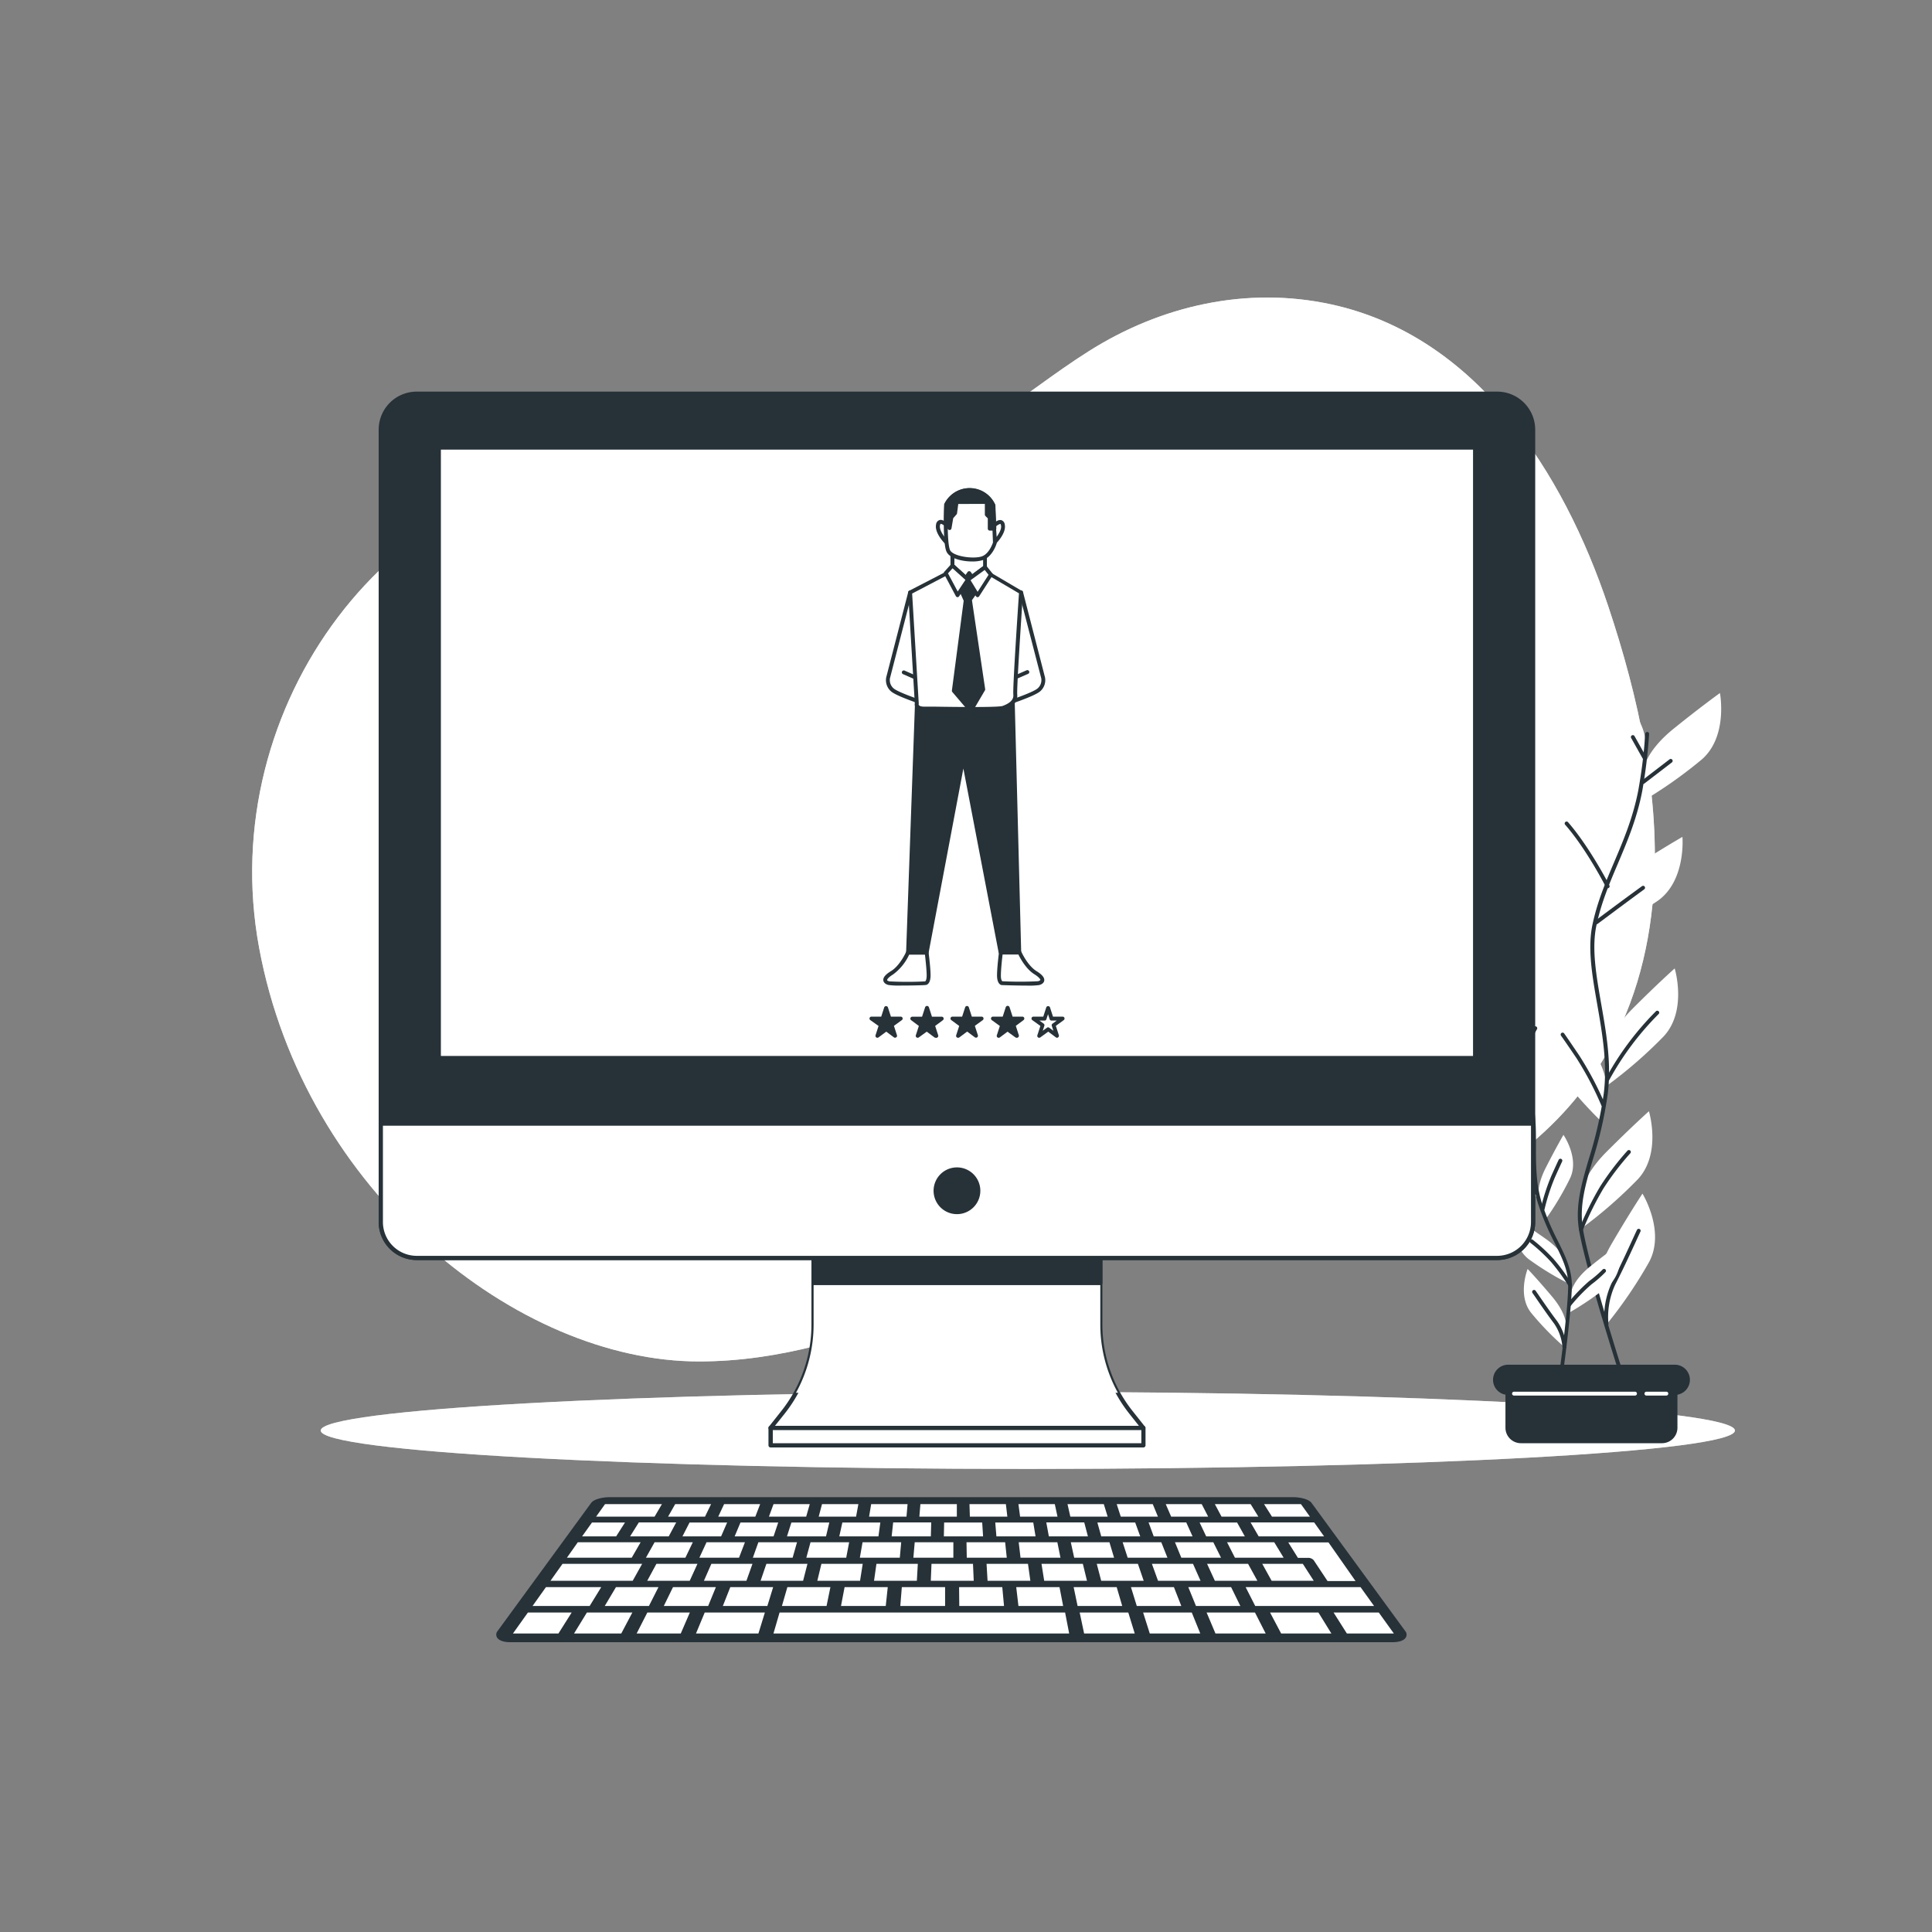 <svg xmlns="http://www.w3.org/2000/svg" viewBox="0 0 500 500"><rect x="0" y="0" width="500" height="500" fill="#808080" stroke="none"/><!--Online Review (1)--><g id="freepik--background-simple--inject-15--inject-52"><path d="M427.92,231.16c1.88-25-3.93-51-11.72-74.3-11.56-34.53-34-69.94-71.79-78.11-21.79-4.71-44,.34-62.65,12.15-18,11.35-32,26-54.07,28.86-22.34,2.88-45.27,1.72-67.73,1.72-57.75,0-104.61,60.67-92.89,123.86s67,107,113.81,107c42.12,0,76.76-25.27,116.76-32.05,19.84-3.36,39.76.62,59.38-4.42C379.84,310,401.3,296,413.94,275.79,422.55,262,426.74,246.79,427.92,231.16Z" style="fill:#FFFFFF"></path><path d="M427.92,231.16c1.88-25-3.93-51-11.72-74.3-11.56-34.53-34-69.94-71.79-78.11-21.79-4.71-44,.34-62.65,12.15-18,11.35-32,26-54.07,28.86-22.34,2.88-45.27,1.72-67.73,1.72-57.75,0-104.61,60.67-92.89,123.86s67,107,113.81,107c42.12,0,76.76-25.27,116.76-32.05,19.84-3.36,39.76.62,59.38-4.42C379.84,310,401.3,296,413.94,275.79,422.55,262,426.74,246.79,427.92,231.16Z" style="fill:#fff;opacity:0.7"></path></g><g id="freepik--Shadow--inject-15--inject-52"><path d="M449,370.22c0,5.49-81.93,9.94-183,9.94s-183-4.45-183-9.94,81.93-10,183-10S449,364.73,449,370.22Z" style="fill:#FFFFFF"></path><path d="M449,370.22c0,5.49-81.93,9.94-183,9.94s-183-4.45-183-9.94,81.93-10,183-10S449,364.73,449,370.22Z" style="fill:#fff;opacity:0.5"></path></g><g id="freepik--Plant--inject-15--inject-52"><path d="M425.72,191.15s0-4.75-6.65-11.41-10.93-10.45-10.93-10.45-3.33,10.93,2.85,17.58a117.35,117.35,0,0,0,14.73,12.83Z" style="fill:#FFFFFF"></path><path d="M416.07,220.82s0-4.75-6.66-11.4S398.49,199,398.49,199s-3.33,10.93,2.85,17.58a116.58,116.58,0,0,0,14.73,12.83Z" style="fill:#FFFFFF"></path><path d="M425.3,199.24s.5-4.73,7.82-10.64,12-9.24,12-9.24,2.15,11.22-4.69,17.18a116.42,116.42,0,0,1-16,11.2Z" style="fill:#FFFFFF"></path><path d="M413.64,234.28s1-4.64,8.89-9.75,12.88-7.94,12.88-7.94,1,11.39-6.47,16.6a116.82,116.82,0,0,1-17.09,9.45Z" style="fill:#FFFFFF"></path><path d="M415.83,272.49s0-4.75,6.65-11.41,10.93-10.45,10.93-10.45,3.33,10.93-2.85,17.58A117.35,117.35,0,0,1,415.83,281Z" style="fill:#FFFFFF"></path><path d="M415.72,281.81s.68-4.7-5-12.23-9.33-11.9-9.33-11.9-4.85,10.34.32,17.81a117.31,117.31,0,0,0,12.75,14.79Z" style="fill:#FFFFFF"></path><path d="M409.16,309.45s0-4.75,6.65-11.4,10.93-10.46,10.93-10.46,3.33,10.93-2.85,17.58A116.41,116.41,0,0,1,409.16,318Z" style="fill:#FFFFFF"></path><path d="M413.6,334.51s-1.2-4.6,3.55-12.72,7.92-12.88,7.92-12.88,6,9.73,1.7,17.73a116.73,116.73,0,0,1-11,16.14Z" style="fill:#FFFFFF"></path><path d="M420.12,357.68a.5.5,0,0,1-.48-.34c-.09-.29-9.23-28.64-11-39.08-1-6.18.63-11.81,2.55-18.34a104.75,104.75,0,0,0,3.85-16.84c1-7.81-.36-15.58-1.67-23.09s-2.56-14.56-1.22-20.79c1.26-5.89,3.37-10.86,5.61-16.12,2.38-5.61,4.85-11.42,6.22-18.49a130.73,130.73,0,0,0,1.81-14.7.53.53,0,0,1,.54-.46.5.5,0,0,1,.46.54A135.25,135.25,0,0,1,425,204.78c-1.39,7.17-3.88,13-6.28,18.69-2.22,5.22-4.31,10.15-5.55,15.94-1.3,6-.07,13,1.22,20.41,1.33,7.59,2.7,15.43,1.68,23.38a105.28,105.28,0,0,1-3.88,17c-1.89,6.41-3.52,11.95-2.52,17.9,1.72,10.36,10.84,38.64,10.93,38.93a.5.5,0,0,1-.32.63Z" style="fill:#263238"></path><path d="M425.24,202.9a.51.51,0,0,1-.4-.2.5.5,0,0,1,.09-.7l7.17-5.5a.5.5,0,0,1,.61.79l-7.17,5.5A.5.5,0,0,1,425.24,202.9Z" style="fill:#263238"></path><path d="M425.57,196.56a.5.5,0,0,1-.44-.25l-3-5.34a.5.5,0,0,1,.87-.49l3,5.34a.5.5,0,0,1-.19.68A.5.5,0,0,1,425.57,196.56Z" style="fill:#263238"></path><path d="M413.07,239.24a.5.5,0,0,1-.3-.9c.06-.05,6.07-4.56,12.17-9a.5.5,0,1,1,.59.81c-6.09,4.45-12.1,9-12.16,9A.57.57,0,0,1,413.07,239.24Z" style="fill:#263238"></path><path d="M416.07,229.87a.5.5,0,0,1-.45-.27c-.05-.1-5-9.83-10.6-16.21a.5.5,0,0,1,.75-.65c5.65,6.47,10.69,16.3,10.74,16.4a.5.5,0,0,1-.22.68A.59.59,0,0,1,416.07,229.87Z" style="fill:#263238"></path><path d="M416.07,279.75a.46.46,0,0,1-.23-.06.5.5,0,0,1-.22-.67,75.78,75.78,0,0,1,12.93-17.3.5.5,0,0,1,.71,0,.49.49,0,0,1,0,.7,74.89,74.89,0,0,0-12.74,17A.49.49,0,0,1,416.07,279.75Z" style="fill:#263238"></path><path d="M414.9,286.41a.49.49,0,0,1-.46-.3A83.18,83.18,0,0,0,408,273.86c-3.42-5.06-4-5.79-4-5.82a.5.5,0,0,1,.1-.7.51.51,0,0,1,.7.1s.54.74,4,5.86a85.18,85.18,0,0,1,6.55,12.42.5.5,0,0,1-.27.66A.63.63,0,0,1,414.9,286.41Z" style="fill:#263238"></path><path d="M409.16,318.68a.57.57,0,0,1-.18,0,.5.5,0,0,1-.28-.65,79.7,79.7,0,0,1,5.44-11,71.7,71.7,0,0,1,7.06-9.25.5.5,0,0,1,.71,0,.49.49,0,0,1,0,.7,71.3,71.3,0,0,0-6.94,9.09,79.93,79.93,0,0,0-5.36,10.85A.51.51,0,0,1,409.16,318.68Z" style="fill:#263238"></path><path d="M415.77,343.28a.51.51,0,0,1-.5-.44A20.66,20.66,0,0,1,417.12,332c2-3.82,4.14-8.53,5.57-11.64.37-.81.68-1.49.93-2a.5.5,0,1,1,.9.42c-.24.52-.56,1.2-.92,2-1.44,3.13-3.6,7.85-5.59,11.69a19.88,19.88,0,0,0-1.74,10.23.52.52,0,0,1-.44.56Z" style="fill:#263238"></path><path d="M382.16,254.62s-.51-3,2.94-7.87,5.71-7.74,5.71-7.74,3.27,6.49.12,11.33a74.38,74.38,0,0,1-7.84,9.64Z" style="fill:#FFFFFF"></path><path d="M391.44,272.18s-.52-3,2.93-7.88,5.72-7.74,5.72-7.74,3.27,6.5.12,11.34a74.38,74.38,0,0,1-7.84,9.64Z" style="fill:#FFFFFF"></path><path d="M383.3,259.65s-.82-2.91-6.05-5.82-8.51-4.5-8.51-4.5-.14,7.27,4.8,10.27a74.66,74.66,0,0,0,11.25,5.28Z" style="fill:#FFFFFF"></path><path d="M394.42,280.36s-1.13-2.81-6.64-5.16-8.93-3.57-8.93-3.57.63,7.24,5.86,9.7a74.42,74.42,0,0,0,11.74,4.08Z" style="fill:#FFFFFF"></path><path d="M397.19,304.55s-.51-3-5.41-6.43-8-5.36-8-5.36-.9,7.21,3.69,10.71a74.41,74.41,0,0,0,10.63,6.44Z" style="fill:#FFFFFF"></path><path d="M398.27,310.39s-.93-2.88,1.79-8.21,4.56-8.48,4.56-8.48,4.16,6,1.73,11.2A74.43,74.43,0,0,1,400,315.56Z" style="fill:#FFFFFF"></path><path d="M406.62,334.42s.35-3,5-6.73,7.66-5.81,7.66-5.81,1.31,7.15-3.07,10.91a75,75,0,0,1-10.25,7Z" style="fill:#FFFFFF"></path><path d="M405.39,327s-.52-3-5.41-6.43-8-5.37-8-5.37-.9,7.21,3.7,10.71a74.35,74.35,0,0,0,10.63,6.45Z" style="fill:#FFFFFF"></path><path d="M405.32,343.2s.26-3-3.6-7.59-6.37-7.21-6.37-7.21-2.7,6.75.86,11.3a74.14,74.14,0,0,0,8.65,8.92Z" style="fill:#FFFFFF"></path><path d="M403.7,358.63h-.07a.51.51,0,0,1-.43-.56c0-.19,2.68-18.9,2.64-25.58,0-3.79-1.56-6.91-3.51-10.87A66.75,66.75,0,0,1,398,311.35c-1.51-4.9-1.5-10-1.49-14.9,0-4.76,0-9.25-1.44-12.87a54.64,54.64,0,0,0-5.19-9.35,57.41,57.41,0,0,1-6-11.08,84.9,84.9,0,0,1-2.76-9.11.49.49,0,0,1,.36-.6.49.49,0,0,1,.61.36,86.05,86.05,0,0,0,2.72,9,56.7,56.7,0,0,0,5.9,10.89,55.7,55.7,0,0,1,5.28,9.52c1.52,3.8,1.52,8.38,1.51,13.24s0,9.84,1.44,14.61a65.85,65.85,0,0,0,4.24,10.11c1.92,3.91,3.58,7.28,3.61,11.31,0,6.74-2.54,24.95-2.65,25.72A.49.49,0,0,1,403.7,358.63Z" style="fill:#263238"></path><path d="M383.69,262.12a.53.53,0,0,1-.24-.06l-5.09-2.67a.5.5,0,1,1,.47-.88l5.09,2.67a.5.5,0,0,1-.23.94Z" style="fill:#263238"></path><path d="M382.79,258.18a.5.5,0,0,1-.17,0,.5.5,0,0,1-.3-.64l1.3-3.67a.51.51,0,0,1,.64-.31.49.49,0,0,1,.3.64l-1.3,3.67A.48.48,0,0,1,382.79,258.18Z" style="fill:#263238"></path><path d="M395.26,283.59a.46.46,0,0,1-.22-.06s-4.25-2.17-8.61-4.32a.5.5,0,0,1-.22-.67.49.49,0,0,1,.67-.22c4.36,2.15,8.61,4.32,8.61,4.32a.5.5,0,0,1-.23.95Z" style="fill:#263238"></path><path d="M392.37,278l-.15,0a.5.5,0,0,1-.33-.63,60.18,60.18,0,0,1,5-11.49.5.5,0,1,1,.85.52,60.75,60.75,0,0,0-4.87,11.27A.49.49,0,0,1,392.37,278Z" style="fill:#263238"></path><path d="M397.78,309.32a.51.51,0,0,1-.4-.2,47.12,47.12,0,0,0-9.8-9.27.5.5,0,0,1-.13-.69.51.51,0,0,1,.7-.13,48,48,0,0,1,10,9.49.51.51,0,0,1-.1.7A.57.57,0,0,1,397.78,309.32Z" style="fill:#263238"></path><path d="M399.23,313.37h-.11a.5.5,0,0,1-.37-.6,52.35,52.35,0,0,1,2.77-8.54c1.62-3.59,1.87-4.09,1.88-4.11a.5.5,0,0,1,.89.45s-.27.55-1.86,4.08a52.59,52.59,0,0,0-2.71,8.34A.5.5,0,0,1,399.23,313.37Z" style="fill:#263238"></path><path d="M406.1,338.13a.51.51,0,0,1-.31-.11.5.5,0,0,1-.07-.71,44.86,44.86,0,0,1,5.56-5.77,28,28,0,0,0,3.49-3,.5.5,0,0,1,.71,0,.49.49,0,0,1,0,.7,28.87,28.87,0,0,1-3.62,3.16,43.85,43.85,0,0,0-5.39,5.6A.5.5,0,0,1,406.1,338.13Z" style="fill:#263238"></path><path d="M406.34,333a.49.49,0,0,1-.43-.24,51.85,51.85,0,0,0-4.52-6.19,44.35,44.35,0,0,0-5.32-4.93.5.5,0,1,1,.61-.79,44.31,44.31,0,0,1,5.45,5.05,50.47,50.47,0,0,1,4.63,6.34.5.5,0,0,1-.16.69A.54.54,0,0,1,406.34,333Z" style="fill:#263238"></path><path d="M404.86,349.12a.5.5,0,0,1-.5-.47,12.42,12.42,0,0,0-2.17-6.13c-1.66-2.2-3.54-4.93-4.78-6.74l-.79-1.14a.5.5,0,1,1,.82-.57l.79,1.15c1.24,1.8,3.11,4.52,4.76,6.7a13.37,13.37,0,0,1,2.37,6.68.49.49,0,0,1-.47.52Z" style="fill:#263238"></path><path d="M390.11,354.84h43.51a0,0,0,0,1,0,0V369.5a3.5,3.5,0,0,1-3.5,3.5H393.61a3.5,3.5,0,0,1-3.5-3.5V354.84A0,0,0,0,1,390.11,354.84Z" style="fill:#263238"></path><path d="M430.12,373.5H393.61a4,4,0,0,1-4-4V354.84a.5.5,0,0,1,.5-.5h43.51a.5.5,0,0,1,.5.5V369.5A4,4,0,0,1,430.12,373.5Zm-39.51-18.16V369.5a3,3,0,0,0,3,3h36.51a3,3,0,0,0,3-3V355.34Z" style="fill:#263238"></path><path d="M433.24,360.51H390.11a3.4,3.4,0,0,1-3.4-3.4h0a3.41,3.41,0,0,1,3.4-3.41h43.13a3.41,3.41,0,0,1,3.41,3.41h0A3.41,3.41,0,0,1,433.24,360.51Z" style="fill:#263238"></path><path d="M433.24,361H390.11a3.91,3.91,0,0,1,0-7.81h43.13a3.91,3.91,0,1,1,0,7.81Zm-43.13-6.81a2.91,2.91,0,0,0,0,5.81h43.13a2.91,2.91,0,1,0,0-5.81Z" style="fill:#263238"></path><path d="M423.14,361.17H391.82a.5.5,0,0,1-.5-.5.5.5,0,0,1,.5-.5h31.32a.5.5,0,0,1,.5.5A.5.5,0,0,1,423.14,361.17Z" style="fill:#fff"></path><path d="M431.25,361.17h-5.16a.5.5,0,0,1-.5-.5.5.5,0,0,1,.5-.5h5.16a.5.5,0,0,1,.5.5A.51.51,0,0,1,431.25,361.17Z" style="fill:#fff"></path></g><g id="freepik--Keyboard--inject-15--inject-52"><path d="M360.37,424.46H132.08c-2.39,0-3.67-.91-2.85-2l24.24-33.17c.51-.69,2.42-1.24,4.27-1.24h177c1.86,0,3.77.55,4.27,1.24l24.25,33.17C364,423.55,362.77,424.46,360.37,424.46Z" style="fill:#263238"></path><path d="M360.37,425H132.08c-1.8,0-3.08-.48-3.5-1.32a1.45,1.45,0,0,1,.2-1.58L153,388.94c.7-.95,2.95-1.47,4.71-1.47h177c1.76,0,4,.52,4.71,1.47l24.25,33.17a1.43,1.43,0,0,1,.2,1.58C363.45,424.53,362.17,425,360.37,425ZM157.74,388.57c-1.91,0-3.52.59-3.83,1l-24.24,33.16c-.2.28-.14.4-.11.45.17.34,1,.71,2.52.71H360.37c1.49,0,2.35-.37,2.53-.71,0-.05.08-.17-.12-.45l-24.24-33.16c-.31-.43-1.92-1-3.83-1Z" style="fill:#263238"></path><polygon points="248.12 388.71 237.64 388.71 237.34 393.05 248.18 393.05 248.12 388.71" style="fill:#fff"></polygon><path d="M248.18,393.6H237.35a.58.58,0,0,1-.41-.18.56.56,0,0,1-.14-.41l.29-4.33a.55.55,0,0,1,.55-.51h10.48a.55.55,0,0,1,.55.54l.06,4.33a.51.51,0,0,1-.16.39A.52.52,0,0,1,248.18,393.6Zm-10.25-1.1h9.7l0-3.24h-9.43Z" style="fill:#263238"></path><polygon points="222.83 388.71 212.35 388.71 211.19 393.05 222.03 393.05 222.83 388.71" style="fill:#fff"></polygon><path d="M222,393.6H211.19a.53.53,0,0,1-.43-.22.53.53,0,0,1-.1-.47l1.17-4.34a.53.53,0,0,1,.52-.4h10.48a.54.54,0,0,1,.42.19.53.53,0,0,1,.12.45l-.8,4.34A.56.56,0,0,1,222,393.6Zm-10.12-1.1h9.67l.6-3.24h-9.41Z" style="fill:#263238"></path><polygon points="260.76 388.71 250.28 388.71 250.42 393.05 261.26 393.05 260.76 388.71" style="fill:#fff"></polygon><path d="M261.26,393.6H250.42a.56.56,0,0,1-.55-.53l-.13-4.34a.54.54,0,0,1,.15-.4.55.55,0,0,1,.39-.16h10.48a.55.55,0,0,1,.55.48l.49,4.34a.55.55,0,0,1-.54.61ZM251,392.5h9.7l-.38-3.24h-9.42Z" style="fill:#263238"></path><polygon points="197.55 388.71 187.07 388.71 185.04 393.05 195.88 393.05 197.55 388.71" style="fill:#fff"></polygon><path d="M195.88,393.6H185a.54.54,0,0,1-.46-.26.53.53,0,0,1,0-.52l2-4.34a.56.56,0,0,1,.5-.31h10.48a.53.53,0,0,1,.45.23.58.58,0,0,1,.06.51l-1.67,4.34A.55.55,0,0,1,195.88,393.6Zm-10-1.1h9.6l1.25-3.24h-9.33Z" style="fill:#263238"></path><polygon points="210.19 388.71 199.71 388.71 198.12 393.05 208.95 393.05 210.19 388.71" style="fill:#fff"></polygon><path d="M209,393.6H198.11a.54.54,0,0,1-.44-.24.52.52,0,0,1-.07-.5l1.6-4.34a.54.54,0,0,1,.51-.35h10.48a.58.58,0,0,1,.44.21.59.59,0,0,1,.09.48l-1.24,4.34A.55.55,0,0,1,209,393.6Zm-10-1.1h9.64l.93-3.24h-9.38Z" style="fill:#263238"></path><polygon points="171.96 393.05 182.8 393.05 184.91 388.71 174.43 388.71 171.96 393.05" style="fill:#fff"></polygon><path d="M182.8,393.6H172a.57.57,0,0,1-.47-.27.54.54,0,0,1,0-.55l2.46-4.34a.55.55,0,0,1,.48-.27h10.48a.54.54,0,0,1,.46.25.55.55,0,0,1,0,.53l-2.11,4.34A.54.54,0,0,1,182.8,393.6Zm-9.9-1.1h9.56l1.57-3.24h-9.29Z" style="fill:#263238"></path><polygon points="235.48 388.71 225 388.71 224.27 393.05 235.11 393.05 235.48 388.71" style="fill:#fff"></polygon><path d="M235.11,393.6H224.27a.55.55,0,0,1-.54-.64l.73-4.34a.54.54,0,0,1,.54-.45h10.48a.54.54,0,0,1,.4.17.55.55,0,0,1,.14.42l-.37,4.34A.54.54,0,0,1,235.11,393.6Zm-10.19-1.1h9.68l.28-3.24h-9.42Z" style="fill:#263238"></path><polygon points="273.4 388.71 262.93 388.71 263.5 393.05 274.34 393.05 273.4 388.71" style="fill:#fff"></polygon><path d="M274.34,393.6H263.5a.54.54,0,0,1-.54-.48l-.58-4.34a.57.57,0,0,1,.13-.43.56.56,0,0,1,.42-.18h10.48a.55.55,0,0,1,.53.43l.93,4.33a.5.5,0,0,1-.11.46A.54.54,0,0,1,274.34,393.6ZM264,392.5h9.68l-.7-3.24h-9.41Z" style="fill:#263238"></path><polygon points="172.26 388.71 156.31 388.71 153.22 393.05 169.72 393.05 172.26 388.71" style="fill:#fff"></polygon><path d="M169.72,393.6h-16.5a.57.57,0,0,1-.49-.3.58.58,0,0,1,0-.57l3.09-4.33a.53.53,0,0,1,.45-.23h15.95a.55.55,0,0,1,.48.27.57.57,0,0,1,0,.55l-2.53,4.34A.57.57,0,0,1,169.72,393.6Zm-15.44-1.1h15.13l1.9-3.24H156.59Z" style="fill:#263238"></path><polygon points="326.14 388.71 328.88 393.05 340.07 393.05 336.96 388.71 326.14 388.71" style="fill:#fff"></polygon><path d="M340.07,393.6H328.88a.55.55,0,0,1-.46-.26L325.68,389a.54.54,0,0,1,.46-.84H337a.54.54,0,0,1,.44.22l3.12,4.34a.55.55,0,0,1-.45.87Zm-10.89-1.1H339l-2.32-3.24h-9.55Z" style="fill:#263238"></path><polygon points="323.98 388.71 313.5 388.71 315.81 393.05 326.64 393.05 323.98 388.71" style="fill:#fff"></polygon><path d="M326.64,393.6H315.81a.55.55,0,0,1-.49-.29L313,389a.55.55,0,0,1,.49-.8H324a.52.52,0,0,1,.46.26l2.67,4.33a.56.56,0,0,1,0,.56A.55.55,0,0,1,326.64,393.6Zm-10.51-1.1h9.53l-2-3.24h-9.26Z" style="fill:#263238"></path><polygon points="311.33 388.71 300.85 388.71 302.73 393.05 313.57 393.05 311.33 388.71" style="fill:#fff"></polygon><path d="M313.57,393.6H302.73a.54.54,0,0,1-.5-.33l-1.88-4.34a.55.55,0,0,1,.5-.76h10.48a.54.54,0,0,1,.49.29l2.24,4.34a.55.55,0,0,1,0,.53A.55.55,0,0,1,313.57,393.6Zm-10.48-1.1h9.58L311,389.26h-9.31Z" style="fill:#263238"></path><polygon points="286.05 388.71 275.57 388.71 276.57 393.05 287.41 393.05 286.05 388.71" style="fill:#fff"></polygon><path d="M287.41,393.6H276.58a.56.56,0,0,1-.54-.43l-1-4.33a.56.56,0,0,1,.1-.47.54.54,0,0,1,.43-.2h10.48a.54.54,0,0,1,.52.38l1.37,4.33a.57.57,0,0,1-.08.49A.57.57,0,0,1,287.41,393.6ZM277,392.5h9.66l-1-3.24h-9.39Z" style="fill:#263238"></path><polygon points="298.69 388.71 288.21 388.71 289.65 393.05 300.49 393.05 298.69 388.71" style="fill:#fff"></polygon><path d="M300.49,393.6H289.65a.56.56,0,0,1-.52-.38l-1.44-4.33a.56.56,0,0,1,.08-.5.54.54,0,0,1,.44-.22h10.48a.56.56,0,0,1,.51.33l1.8,4.34a.54.54,0,0,1-.05.51A.56.56,0,0,1,300.49,393.6Zm-10.44-1.1h9.62l-1.34-3.24H289Z" style="fill:#263238"></path><polygon points="215.31 393.48 204.41 393.48 202.92 398.15 214.21 398.15 215.31 393.48" style="fill:#fff"></polygon><path d="M214.21,398.7H202.92a.54.54,0,0,1-.44-.22.57.57,0,0,1-.08-.49l1.49-4.68a.54.54,0,0,1,.52-.38h10.9a.54.54,0,0,1,.53.67l-1.1,4.68A.54.54,0,0,1,214.21,398.7Zm-10.54-1.09h10.1l.85-3.58h-9.81Z" style="fill:#263238"></path><polygon points="228.45 393.48 217.56 393.48 216.53 398.15 227.82 398.15 228.45 393.48" style="fill:#fff"></polygon><path d="M227.82,398.7H216.53a.53.53,0,0,1-.42-.2A.52.52,0,0,1,216,398l1-4.68a.55.55,0,0,1,.53-.43h10.9a.55.55,0,0,1,.55.62l-.64,4.68A.55.55,0,0,1,227.82,398.7Zm-10.61-1.09h10.13l.49-3.58H218Z" style="fill:#263238"></path><polygon points="241.6 393.48 230.7 393.48 230.14 398.15 241.43 398.15 241.6 393.48" style="fill:#fff"></polygon><path d="M241.43,398.7H230.14a.59.59,0,0,1-.41-.18.56.56,0,0,1-.13-.43l.55-4.68a.56.56,0,0,1,.55-.48h10.9a.55.55,0,0,1,.54.57l-.16,4.67A.54.54,0,0,1,241.43,398.7Zm-10.67-1.09H240.9L241,394h-9.85Z" style="fill:#263238"></path><polygon points="189.02 393.48 178.13 393.48 175.7 398.15 186.98 398.15 189.02 393.48" style="fill:#fff"></polygon><path d="M187,398.7H175.7a.56.56,0,0,1-.47-.26.55.55,0,0,1,0-.54l2.43-4.67a.53.53,0,0,1,.49-.3H189a.53.53,0,0,1,.46.25.56.56,0,0,1,.05.52l-2,4.67A.56.56,0,0,1,187,398.7Zm-10.38-1.09h10l1.56-3.58h-9.73Z" style="fill:#263238"></path><polygon points="162.09 398.15 173.37 398.15 175.88 393.48 164.98 393.48 162.09 398.15" style="fill:#fff"></polygon><path d="M173.37,398.7H162.08a.54.54,0,0,1-.47-.28.52.52,0,0,1,0-.55l2.9-4.68a.54.54,0,0,1,.46-.26h10.9a.55.55,0,0,1,.48.81l-2.51,4.67A.54.54,0,0,1,173.37,398.7Zm-10.3-1.09h10L175,394h-9.67Z" style="fill:#263238"></path><polygon points="254.74 393.48 243.84 393.48 243.76 398.15 255.04 398.15 254.74 393.48" style="fill:#fff"></polygon><path d="M255,398.7H243.76a.55.55,0,0,1-.55-.56l.08-4.67a.55.55,0,0,1,.55-.54h10.9a.56.56,0,0,1,.55.51l.3,4.68a.56.56,0,0,1-.15.41A.54.54,0,0,1,255,398.7Zm-10.73-1.09h10.15l-.23-3.58h-9.85Z" style="fill:#263238"></path><polygon points="202.17 393.48 191.27 393.48 189.31 398.15 200.59 398.15 202.17 393.48" style="fill:#fff"></polygon><path d="M200.6,398.7H189.31a.56.56,0,0,1-.46-.24.57.57,0,0,1,0-.52l2-4.67a.55.55,0,0,1,.51-.34h10.9a.55.55,0,0,1,.44.23.57.57,0,0,1,.08.49l-1.58,4.68A.54.54,0,0,1,200.6,398.7Zm-10.47-1.09H200.2l1.2-3.58h-9.77Z" style="fill:#263238"></path><polygon points="320.45 393.48 309.56 393.48 311.81 398.15 323.1 398.15 320.45 393.48" style="fill:#fff"></polygon><path d="M323.1,398.7H311.81a.54.54,0,0,1-.49-.31l-2.26-4.67a.55.55,0,0,1,.5-.79h10.89a.56.56,0,0,1,.48.28l2.65,4.67a.59.59,0,0,1,0,.55A.55.55,0,0,1,323.1,398.7Zm-10.94-1.09h10l-2-3.58h-9.7Z" style="fill:#263238"></path><polygon points="162.74 393.48 152.91 393.48 149.59 398.15 159.76 398.15 162.74 393.48" style="fill:#fff"></polygon><path d="M159.76,398.7H149.59a.54.54,0,0,1-.49-.29.55.55,0,0,1,0-.57l3.33-4.68a.56.56,0,0,1,.45-.23h9.82a.54.54,0,0,1,.46.84l-3,4.68A.53.53,0,0,1,159.76,398.7Zm-9.11-1.09h8.81l2.28-3.58H153.2Z" style="fill:#263238"></path><polygon points="322.7 393.48 325.43 398.15 343.74 398.15 340.38 393.48 322.7 393.48" style="fill:#fff"></polygon><path d="M343.74,398.7H325.43a.55.55,0,0,1-.48-.27l-2.72-4.68a.55.55,0,0,1,0-.54.56.56,0,0,1,.48-.28h17.68a.54.54,0,0,1,.44.23l3.36,4.67a.54.54,0,0,1,0,.57A.53.53,0,0,1,343.74,398.7Zm-18-1.09h16.93L340.1,394H323.65Z" style="fill:#263238"></path><polygon points="307.31 393.48 296.41 393.48 298.2 398.15 309.49 398.15 307.31 393.48" style="fill:#fff"></polygon><path d="M309.49,398.7H298.2a.55.55,0,0,1-.51-.35l-1.79-4.68a.56.56,0,0,1,.06-.5.54.54,0,0,1,.45-.24h10.9a.55.55,0,0,1,.5.32l2.18,4.67a.58.58,0,0,1,0,.53A.53.53,0,0,1,309.49,398.7Zm-10.91-1.09h10.05L307,394h-9.75Z" style="fill:#263238"></path><polygon points="267.88 393.48 256.98 393.48 257.37 398.15 268.65 398.15 267.88 393.48" style="fill:#fff"></polygon><path d="M268.65,398.7H257.37a.55.55,0,0,1-.55-.5l-.38-4.68a.56.56,0,0,1,.14-.41.57.57,0,0,1,.4-.18h10.9a.55.55,0,0,1,.54.46l.77,4.68a.51.51,0,0,1-.12.44A.54.54,0,0,1,268.65,398.7Zm-10.78-1.09H268l-.59-3.58h-9.84Z" style="fill:#263238"></path><polygon points="281.02 393.48 270.13 393.48 270.98 398.15 282.27 398.15 281.02 393.48" style="fill:#fff"></polygon><path d="M282.27,398.7H271a.55.55,0,0,1-.54-.45l-.85-4.67a.52.52,0,0,1,.12-.45.52.52,0,0,1,.42-.2H281a.55.55,0,0,1,.53.41l1.24,4.67a.54.54,0,0,1-.52.69Zm-10.83-1.09h10.11L280.6,394h-9.82Z" style="fill:#263238"></path><polygon points="294.17 393.48 283.27 393.48 284.59 398.15 295.88 398.15 294.17 393.48" style="fill:#fff"></polygon><path d="M295.88,398.7H284.59a.56.56,0,0,1-.53-.4l-1.32-4.67a.58.58,0,0,1,.09-.48.56.56,0,0,1,.44-.22h10.9a.54.54,0,0,1,.51.36l1.71,4.68a.56.56,0,0,1-.06.5A.57.57,0,0,1,295.88,398.7ZM285,397.61h10.09l-1.3-3.58H284Z" style="fill:#263238"></path><polygon points="276.11 416.77 201.34 416.77 199.44 423.3 277.37 423.3 276.11 416.77" style="fill:#fff"></polygon><path d="M277.37,423.85H199.44a.56.56,0,0,1-.44-.22.55.55,0,0,1-.08-.48l1.89-6.53a.55.55,0,0,1,.53-.39H276.1a.54.54,0,0,1,.54.44l1.27,6.53a.57.57,0,0,1-.12.45A.53.53,0,0,1,277.37,423.85Zm-77.2-1.1H276.7l-1.05-5.43h-73.9Z" style="fill:#263238"></path><polygon points="198.69 416.77 182.01 416.77 179.3 423.3 196.69 423.3 198.69 416.77" style="fill:#fff"></polygon><path d="M196.69,423.85H179.3a.53.53,0,0,1-.46-.25.54.54,0,0,1-.05-.51l2.72-6.53a.54.54,0,0,1,.5-.33h16.68a.53.53,0,0,1,.44.22.52.52,0,0,1,.09.48l-2,6.53A.55.55,0,0,1,196.69,423.85Zm-16.57-1.1h16.16l1.67-5.43H182.38Z" style="fill:#263238"></path><polygon points="292.45 416.77 278.75 416.77 280.12 423.3 294.4 423.3 292.45 416.77" style="fill:#fff"></polygon><path d="M294.4,423.85H280.12a.54.54,0,0,1-.53-.44l-1.38-6.52a.57.57,0,0,1,.11-.46.55.55,0,0,1,.43-.2h13.7a.53.53,0,0,1,.52.39l2,6.52a.54.54,0,0,1-.09.49A.53.53,0,0,1,294.4,423.85Zm-13.83-1.1h13.1L292,417.32H279.42Z" style="fill:#263238"></path><polygon points="147.58 423.3 161.11 423.3 164.56 416.77 151.58 416.77 147.58 423.3" style="fill:#fff"></polygon><path d="M161.11,423.85H147.58a.56.56,0,0,1-.48-.28.59.59,0,0,1,0-.56l4-6.52a.53.53,0,0,1,.46-.26h13a.55.55,0,0,1,.49.8l-3.45,6.53A.55.55,0,0,1,161.11,423.85Zm-12.55-1.1h12.22l2.87-5.43H151.89Z" style="fill:#263238"></path><polygon points="179.37 416.77 167.21 416.77 163.87 423.3 176.54 423.3 179.37 416.77" style="fill:#fff"></polygon><path d="M176.54,423.85H163.87a.56.56,0,0,1-.47-.26.55.55,0,0,1,0-.54l3.34-6.53a.54.54,0,0,1,.49-.29h12.16a.57.57,0,0,1,.46.24.56.56,0,0,1,0,.52L177,423.52A.54.54,0,0,1,176.54,423.85Zm-11.78-1.1h11.42l2.35-5.43h-11Z" style="fill:#263238"></path><polygon points="148.94 416.77 136.34 416.77 131.69 423.3 144.83 423.3 148.94 416.77" style="fill:#fff"></polygon><path d="M144.83,423.85H131.69a.57.57,0,0,1-.49-.3.58.58,0,0,1,0-.57l4.65-6.52a.53.53,0,0,1,.45-.23h12.6a.54.54,0,0,1,.48.28.56.56,0,0,1,0,.56l-4.11,6.52A.55.55,0,0,1,144.83,423.85Zm-12.08-1.1h11.77l3.43-5.43H136.62Z" style="fill:#263238"></path><polygon points="308.8 416.77 295.09 416.77 297.16 423.3 311.44 423.3 308.8 416.77" style="fill:#fff"></polygon><path d="M311.44,423.85H297.16a.55.55,0,0,1-.52-.38l-2.07-6.53a.57.57,0,0,1,.08-.49.54.54,0,0,1,.44-.22H308.8a.53.53,0,0,1,.5.34l2.65,6.52a.56.56,0,0,1-.51.76Zm-13.88-1.1h13.07l-2.2-5.43H295.84Z" style="fill:#263238"></path><polygon points="344.13 416.77 348.27 423.3 361.8 423.3 357.11 416.77 344.13 416.77" style="fill:#fff"></polygon><path d="M361.79,423.85H348.27a.54.54,0,0,1-.46-.26l-4.14-6.52a.54.54,0,0,1,.46-.84h13a.54.54,0,0,1,.44.22l4.69,6.53a.54.54,0,0,1,0,.57A.55.55,0,0,1,361.79,423.85Zm-13.22-1.1h12.16l-3.9-5.43h-11.7Z" style="fill:#263238"></path><polygon points="325.14 416.77 311.44 416.77 314.2 423.3 328.48 423.3 325.14 416.77" style="fill:#fff"></polygon><path d="M328.48,423.85H314.2a.55.55,0,0,1-.51-.34L310.93,417a.55.55,0,0,1,.51-.76h13.7a.54.54,0,0,1,.49.29l3.33,6.53a.55.55,0,0,1,0,.54A.54.54,0,0,1,328.48,423.85Zm-13.92-1.1h13l-2.77-5.43H312.27Z" style="fill:#263238"></path><polygon points="341.49 416.77 327.79 416.77 331.23 423.3 345.51 423.3 341.49 416.77" style="fill:#fff"></polygon><path d="M345.51,423.85H331.23a.54.54,0,0,1-.48-.29L327.3,417a.55.55,0,0,1,.49-.8h13.7a.52.52,0,0,1,.46.26l4,6.52a.56.56,0,0,1,0,.56A.55.55,0,0,1,345.51,423.85Zm-13.95-1.1h13l-3.35-5.43H328.69Z" style="fill:#263238"></path><polygon points="230.36 410.21 218.13 410.21 216.99 416.18 229.72 416.18 230.36 410.21" style="fill:#fff"></polygon><path d="M229.72,416.73H217a.56.56,0,0,1-.42-.2.53.53,0,0,1-.12-.45l1.14-6a.55.55,0,0,1,.54-.44h12.23a.59.59,0,0,1,.41.18.56.56,0,0,1,.13.43l-.64,6A.54.54,0,0,1,229.72,416.73Zm-12.07-1.1h11.58l.52-4.88H218.58Z" style="fill:#263238"></path><polygon points="259.89 410.21 247.66 410.21 247.71 416.18 260.44 416.18 259.89 410.21" style="fill:#fff"></polygon><path d="M260.44,416.73H247.71a.54.54,0,0,1-.54-.55l-.06-6a.54.54,0,0,1,.16-.39.55.55,0,0,1,.39-.16h12.23a.54.54,0,0,1,.54.5l.56,6a.56.56,0,0,1-.15.42A.55.55,0,0,1,260.44,416.73Zm-12.18-1.1h11.58l-.45-4.88H248.21Z" style="fill:#263238"></path><polygon points="215.59 410.21 203.36 410.21 201.63 416.18 214.36 416.18 215.59 410.21" style="fill:#fff"></polygon><path d="M214.36,416.73H201.63a.56.56,0,0,1-.44-.22.59.59,0,0,1-.09-.48l1.74-6a.54.54,0,0,1,.52-.39h12.23a.54.54,0,0,1,.43.2.58.58,0,0,1,.11.46l-1.24,6A.55.55,0,0,1,214.36,416.73Zm-12-1.1h11.55l1-4.88H203.77Z" style="fill:#263238"></path><polygon points="186.06 410.21 173.83 410.21 170.91 416.18 183.63 416.18 186.06 410.21" style="fill:#fff"></polygon><path d="M183.63,416.73H170.91a.56.56,0,0,1-.47-.26.53.53,0,0,1,0-.53l2.92-6a.54.54,0,0,1,.49-.31h12.24a.54.54,0,0,1,.5.75l-2.43,6A.55.55,0,0,1,183.63,416.73Zm-11.84-1.1h11.48l2-4.88H174.17Z" style="fill:#263238"></path><polygon points="155.55 416.18 168.27 416.18 171.3 410.21 159.07 410.21 155.55 416.18" style="fill:#fff"></polygon><path d="M168.27,416.73H155.55a.56.56,0,0,1-.48-.28.54.54,0,0,1,0-.55l3.52-6a.52.52,0,0,1,.47-.27H171.3a.56.56,0,0,1,.47.26.55.55,0,0,1,0,.54l-3,6A.55.55,0,0,1,168.27,416.73Zm-11.76-1.1h11.43l2.47-4.88h-11Z" style="fill:#263238"></path><polygon points="200.83 410.21 188.6 410.21 186.27 416.18 199 416.18 200.83 410.21" style="fill:#fff"></polygon><path d="M199,416.73H186.27a.54.54,0,0,1-.45-.24.52.52,0,0,1-.06-.51l2.33-6a.54.54,0,0,1,.51-.35h12.23a.54.54,0,0,1,.44.22.57.57,0,0,1,.08.49l-1.83,6A.55.55,0,0,1,199,416.73Zm-11.93-1.1h11.52l1.5-4.88H189Z" style="fill:#263238"></path><polygon points="245.12 410.21 232.89 410.21 232.35 416.18 245.08 416.18 245.12 410.21" style="fill:#fff"></polygon><path d="M245.08,416.73H232.35a.55.55,0,0,1-.4-.18.51.51,0,0,1-.14-.42l.54-6a.54.54,0,0,1,.54-.5h12.23a.55.55,0,0,1,.39.16.53.53,0,0,1,.16.39l0,6A.56.56,0,0,1,245.08,416.73ZM233,415.63h11.59l0-4.88H233.39Z" style="fill:#263238"></path><polygon points="156.54 410.21 141.01 410.21 136.76 416.18 152.91 416.18 156.54 410.21" style="fill:#fff"></polygon><path d="M152.91,416.73H136.76a.55.55,0,0,1-.45-.87l4.25-6a.57.57,0,0,1,.45-.23h15.53a.54.54,0,0,1,.47.28.52.52,0,0,1,0,.55l-3.62,6A.55.55,0,0,1,152.91,416.73Zm-15.09-1.1H152.6l3-4.88H141.29Z" style="fill:#263238"></path><polygon points="318.95 410.21 306.71 410.21 309.16 416.18 321.88 416.18 318.95 410.21" style="fill:#fff"></polygon><path d="M321.88,416.73H309.16a.55.55,0,0,1-.51-.34l-2.44-6a.54.54,0,0,1,.5-.75H319a.55.55,0,0,1,.49.3l2.94,6a.55.55,0,0,1-.5.79Zm-12.36-1.1H321l-2.39-4.88H307.53Z" style="fill:#263238"></path><polygon points="321.48 410.21 324.52 416.18 356.68 416.18 352.39 410.21 321.48 410.21" style="fill:#fff"></polygon><path d="M356.68,416.73H324.52a.55.55,0,0,1-.49-.3l-3-6a.55.55,0,0,1,0-.54.56.56,0,0,1,.47-.26h30.91a.55.55,0,0,1,.45.23l4.29,6a.56.56,0,0,1,0,.57A.55.55,0,0,1,356.68,416.73Zm-31.83-1.1h30.76l-3.5-4.88H322.37Z" style="fill:#263238"></path><polygon points="274.65 410.21 262.42 410.21 263.07 416.18 275.8 416.18 274.65 410.21" style="fill:#fff"></polygon><path d="M275.8,416.73H263.07a.54.54,0,0,1-.54-.49l-.65-6a.56.56,0,0,1,.13-.43.58.58,0,0,1,.41-.18h12.23a.55.55,0,0,1,.54.44l1.15,6a.53.53,0,0,1-.12.45A.56.56,0,0,1,275.8,416.73Zm-12.23-1.1h11.57l-.94-4.88H263Z" style="fill:#263238"></path><polygon points="289.42 410.21 277.18 410.21 278.44 416.18 291.16 416.18 289.42 410.21" style="fill:#fff"></polygon><path d="M291.16,416.73H278.43a.54.54,0,0,1-.53-.44l-1.25-6a.55.55,0,0,1,.11-.46.53.53,0,0,1,.42-.2h12.24a.55.55,0,0,1,.52.39l1.75,6a.55.55,0,0,1-.09.48A.54.54,0,0,1,291.16,416.73Zm-12.28-1.1h11.55L289,410.75H277.86Z" style="fill:#263238"></path><polygon points="304.18 410.21 291.95 410.21 293.8 416.18 306.52 416.18 304.18 410.21" style="fill:#fff"></polygon><path d="M306.52,416.73H293.8a.56.56,0,0,1-.53-.39l-1.85-6a.54.54,0,0,1,.09-.49.53.53,0,0,1,.44-.22h12.23a.54.54,0,0,1,.51.35l2.34,6a.54.54,0,0,1,0,.51A.57.57,0,0,1,306.52,416.73Zm-12.32-1.1h11.52l-1.91-4.88H292.69Z" style="fill:#263238"></path><polygon points="238.11 404.18 226.34 404.18 225.57 409.66 237.8 409.66 238.11 404.18" style="fill:#fff"></polygon><path d="M237.8,410.21H225.57a.55.55,0,0,1-.41-.19.57.57,0,0,1-.13-.43l.77-5.49a.55.55,0,0,1,.54-.47h11.77a.54.54,0,0,1,.4.17.56.56,0,0,1,.15.41l-.31,5.48A.56.56,0,0,1,237.8,410.21Zm-11.6-1.1h11.08l.25-4.39H226.82Z" style="fill:#263238"></path><polygon points="252.31 404.18 240.54 404.18 240.32 409.66 252.55 409.66 252.31 404.18" style="fill:#fff"></polygon><path d="M252.55,410.21H240.32a.52.52,0,0,1-.39-.17.55.55,0,0,1-.16-.4l.22-5.49a.56.56,0,0,1,.55-.52h11.77a.55.55,0,0,1,.55.52l.23,5.49a.5.5,0,0,1-.15.4A.52.52,0,0,1,252.55,410.21Zm-11.66-1.1H252l-.19-4.39H241.07Z" style="fill:#263238"></path><polygon points="223.91 404.18 212.14 404.18 210.83 409.66 223.05 409.66 223.91 404.18" style="fill:#fff"></polygon><path d="M223.05,410.21H210.83a.55.55,0,0,1-.43-.21.53.53,0,0,1-.11-.47l1.32-5.48a.54.54,0,0,1,.53-.42h11.77a.55.55,0,0,1,.42.19.54.54,0,0,1,.13.44l-.87,5.49A.55.55,0,0,1,223.05,410.21Zm-11.53-1.1h11.06l.69-4.39H212.58Z" style="fill:#263238"></path><polygon points="209.72 404.18 197.95 404.18 196.08 409.66 208.3 409.66 209.72 404.18" style="fill:#fff"></polygon><path d="M208.3,410.21H196.08a.55.55,0,0,1-.45-.23.54.54,0,0,1-.07-.49l1.87-5.49a.54.54,0,0,1,.52-.37h11.77a.55.55,0,0,1,.43.21.56.56,0,0,1,.1.47l-1.42,5.49A.55.55,0,0,1,208.3,410.21Zm-11.46-1.1h11l1.13-4.39H198.34Z" style="fill:#263238"></path><polygon points="195.52 404.18 183.75 404.18 181.33 409.66 193.56 409.66 195.52 404.18" style="fill:#fff"></polygon><path d="M193.56,410.21H181.33a.54.54,0,0,1-.46-.25.53.53,0,0,1,0-.52l2.42-5.48a.54.54,0,0,1,.5-.33h11.77a.55.55,0,0,1,.45.23.55.55,0,0,1,.06.5l-2,5.49A.55.55,0,0,1,193.56,410.21Zm-11.39-1.1h11l1.57-4.39H184.1Z" style="fill:#263238"></path><polygon points="166.58 409.66 178.81 409.66 181.32 404.18 169.55 404.18 166.58 409.66" style="fill:#fff"></polygon><path d="M178.81,410.21H166.58a.55.55,0,0,1-.48-.81l3-5.48a.54.54,0,0,1,.48-.29h11.77a.53.53,0,0,1,.46.25.56.56,0,0,1,0,.52l-2.51,5.49A.56.56,0,0,1,178.81,410.21Zm-11.31-1.1h11l2-4.39H169.88Z" style="fill:#263238"></path><polygon points="266.51 404.18 254.74 404.18 255.07 409.66 267.3 409.66 266.51 404.18" style="fill:#fff"></polygon><path d="M267.29,410.21H255.07a.56.56,0,0,1-.55-.51l-.33-5.49a.55.55,0,0,1,.55-.58h11.77a.55.55,0,0,1,.54.47l.79,5.48a.58.58,0,0,1-.13.44A.57.57,0,0,1,267.29,410.21Zm-11.71-1.1h11.08l-.62-4.39H255.32Z" style="fill:#263238"></path><polygon points="167.12 404.18 145.3 404.18 141.4 409.66 164.06 409.66 167.12 404.18" style="fill:#fff"></polygon><path d="M164.06,410.21H141.4a.53.53,0,0,1-.49-.3.56.56,0,0,1,0-.57l3.91-5.48a.52.52,0,0,1,.44-.23h21.82a.55.55,0,0,1,.48.81l-3.06,5.49A.56.56,0,0,1,164.06,410.21Zm-21.6-1.1h21.28l2.45-4.39H145.58Z" style="fill:#263238"></path><polygon points="337.5 404.18 325.73 404.18 328.81 409.66 341.03 409.66 337.5 404.18" style="fill:#fff"></polygon><path d="M341,410.21H328.81a.56.56,0,0,1-.48-.28l-3.08-5.49a.55.55,0,0,1,.48-.81H337.5a.53.53,0,0,1,.46.25l3.54,5.49a.56.56,0,0,1-.47.84Zm-11.9-1.1H340l-2.83-4.39H326.67Z" style="fill:#263238"></path><polygon points="280.71 404.18 268.94 404.18 269.82 409.66 282.04 409.66 280.71 404.18" style="fill:#fff"></polygon><path d="M282,410.21H269.82a.55.55,0,0,1-.54-.46l-.88-5.49a.54.54,0,0,1,.12-.44.57.57,0,0,1,.42-.19h11.77a.54.54,0,0,1,.53.42l1.34,5.48a.53.53,0,0,1-.11.47A.55.55,0,0,1,282,410.21Zm-11.76-1.1h11.07l-1.07-4.39h-10.7Z" style="fill:#263238"></path><polygon points="323.3 404.18 311.53 404.18 314.06 409.66 326.29 409.66 323.3 404.18" style="fill:#fff"></polygon><path d="M326.29,410.21H314.06a.56.56,0,0,1-.5-.32L311,404.41a.55.55,0,0,1,0-.53.54.54,0,0,1,.46-.25H323.3a.58.58,0,0,1,.49.28l3,5.49a.55.55,0,0,1-.48.81Zm-11.88-1.1h11L323,404.72H312.39Z" style="fill:#263238"></path><polygon points="294.91 404.18 283.14 404.18 284.56 409.66 296.79 409.66 294.91 404.18" style="fill:#fff"></polygon><path d="M296.79,410.21H284.56a.56.56,0,0,1-.53-.41l-1.42-5.49a.53.53,0,0,1,.09-.47.58.58,0,0,1,.44-.21h11.77a.54.54,0,0,1,.51.37l1.89,5.48a.55.55,0,0,1-.07.5A.57.57,0,0,1,296.79,410.21Zm-11.8-1.1h11l-1.5-4.39H283.84Z" style="fill:#263238"></path><polygon points="309.11 404.18 297.33 404.18 299.31 409.66 311.54 409.66 309.11 404.18" style="fill:#fff"></polygon><path d="M311.54,410.21H299.31a.54.54,0,0,1-.51-.36l-2-5.49a.55.55,0,0,1,.51-.73h11.78a.56.56,0,0,1,.5.32l2.43,5.49a.56.56,0,0,1,0,.52A.54.54,0,0,1,311.54,410.21Zm-11.84-1.1h11l-1.95-4.39H298.11Z" style="fill:#263238"></path><polygon points="221.88 403.67 233.37 403.67 233.83 398.62 222.75 398.62 221.88 403.67" style="fill:#fff"></polygon><path d="M233.37,404.22H221.88a.55.55,0,0,1-.42-.19.57.57,0,0,1-.12-.45l.87-5.06a.54.54,0,0,1,.54-.45h11.08a.54.54,0,0,1,.41.18.57.57,0,0,1,.14.42l-.46,5.05A.55.55,0,0,1,233.37,404.22Zm-10.84-1.09h10.34l.36-4h-10Z" style="fill:#263238"></path><polygon points="207.97 403.67 219.46 403.67 220.42 398.62 209.33 398.62 207.97 403.67" style="fill:#fff"></polygon><path d="M219.46,404.22H208a.54.54,0,0,1-.53-.69l1.37-5.06a.55.55,0,0,1,.52-.4h11.09a.55.55,0,0,1,.42.2.55.55,0,0,1,.11.45l-.95,5.06A.56.56,0,0,1,219.46,404.22Zm-10.78-1.09H219l.76-4h-10Z" style="fill:#263238"></path><polygon points="235.79 403.67 247.28 403.67 247.25 398.62 236.16 398.62 235.79 403.67" style="fill:#fff"></polygon><path d="M247.28,404.22H235.79a.53.53,0,0,1-.54-.59l.37-5.05a.55.55,0,0,1,.54-.51h11.09a.54.54,0,0,1,.54.54l0,5.06a.51.51,0,0,1-.16.39A.55.55,0,0,1,247.28,404.22Zm-10.9-1.09h10.35l0-4h-10Z" style="fill:#263238"></path><polygon points="166.23 403.67 177.72 403.67 180.17 398.62 169.09 398.62 166.23 403.67" style="fill:#fff"></polygon><path d="M177.72,404.22H166.23a.55.55,0,0,1-.48-.27.54.54,0,0,1,0-.55l2.86-5a.56.56,0,0,1,.48-.28h11.08a.57.57,0,0,1,.47.26.53.53,0,0,1,0,.53l-2.45,5.05A.54.54,0,0,1,177.72,404.22Zm-10.55-1.09h10.21l1.92-4h-9.89Z" style="fill:#263238"></path><polygon points="180.14 403.67 191.63 403.67 193.59 398.62 182.5 398.62 180.14 403.67" style="fill:#fff"></polygon><path d="M191.63,404.22H180.14a.53.53,0,0,1-.46-.25.56.56,0,0,1,0-.53l2.37-5.06a.54.54,0,0,1,.49-.31h11.09a.54.54,0,0,1,.45.24.56.56,0,0,1,.06.5l-2,5.06A.54.54,0,0,1,191.63,404.22ZM181,403.13h10.26l1.53-4h-9.94Z" style="fill:#263238"></path><polygon points="249.7 403.67 261.2 403.67 260.66 398.62 249.58 398.62 249.7 403.67" style="fill:#fff"></polygon><path d="M261.2,404.22H249.7a.54.54,0,0,1-.54-.53l-.13-5.06a.55.55,0,0,1,.55-.56h11.08a.55.55,0,0,1,.55.49l.53,5.06a.54.54,0,0,1-.13.42A.55.55,0,0,1,261.2,404.22Zm-11-1.09h10.35l-.42-4h-10Z" style="fill:#263238"></path><polygon points="194.05 403.67 205.54 403.67 207 398.62 195.92 398.62 194.05 403.67" style="fill:#fff"></polygon><path d="M205.55,404.22h-11.5a.54.54,0,0,1-.51-.74l1.87-5.05a.53.53,0,0,1,.51-.36H207a.55.55,0,0,1,.53.7l-1.46,5.06A.55.55,0,0,1,205.55,404.22Zm-10.71-1.09h10.29l1.14-4h-10Z" style="fill:#263238"></path><path d="M344.07,398.62H332.4l3.2,5.05h2.85a1.46,1.46,0,0,1,1.06.35l3.75,5.7h8.6Z" style="fill:#fff"></path><path d="M351.86,410.27h-8.6a.55.55,0,0,1-.45-.25l-3.75-5.7h0a2,2,0,0,0-.6-.1H335.6a.54.54,0,0,1-.46-.25l-3.2-5.06a.56.56,0,0,1,0-.56.57.57,0,0,1,.48-.28h11.67a.56.56,0,0,1,.45.23l7.79,11.1a.56.56,0,0,1,0,.57A.57.57,0,0,1,351.86,410.27Zm-8.3-1.1h7.25l-7-10H333.4l2.5,4h2.55a1.94,1.94,0,0,1,1.52.59Z" style="fill:#263238"></path><polygon points="305.36 403.67 316.85 403.67 314.32 398.62 303.24 398.62 305.36 403.67" style="fill:#fff"></polygon><path d="M316.85,404.22H305.36a.56.56,0,0,1-.51-.33l-2.11-5.06a.54.54,0,0,1,0-.52.57.57,0,0,1,.46-.24h11.08a.55.55,0,0,1,.49.3l2.53,5.06a.53.53,0,0,1,0,.53A.56.56,0,0,1,316.85,404.22Zm-11.13-1.09H316l-2-4h-9.92Z" style="fill:#263238"></path><polygon points="319.27 403.67 333.18 403.67 330.07 398.62 316.66 398.62 319.27 403.67" style="fill:#fff"></polygon><path d="M333.18,404.22H319.27a.54.54,0,0,1-.49-.3l-2.61-5.05a.55.55,0,0,1,.49-.8h13.41a.56.56,0,0,1,.47.26l3.11,5.06a.54.54,0,0,1,0,.55A.56.56,0,0,1,333.18,404.22Zm-13.58-1.09h12.6l-2.43-4H317.56Z" style="fill:#263238"></path><polygon points="145.66 403.67 163.81 403.67 166.76 398.62 149.26 398.62 145.66 403.67" style="fill:#fff"></polygon><path d="M163.81,404.22H145.66a.55.55,0,0,1-.45-.86l3.6-5.06a.56.56,0,0,1,.45-.23h17.5a.55.55,0,0,1,.47.82L164.28,404A.55.55,0,0,1,163.81,404.22Zm-17.09-1.09h16.77l2.31-4H149.54Z" style="fill:#263238"></path><polygon points="263.62 403.67 275.11 403.67 274.08 398.62 263 398.62 263.62 403.67" style="fill:#fff"></polygon><path d="M275.11,404.22H263.62a.55.55,0,0,1-.55-.48l-.62-5.06a.57.57,0,0,1,.13-.43.6.6,0,0,1,.42-.18h11.08a.54.54,0,0,1,.53.44l1,5.05a.57.57,0,0,1-.11.46A.55.55,0,0,1,275.11,404.22Zm-11-1.09h10.34l-.81-4h-10Z" style="fill:#263238"></path><polygon points="291.44 403.67 302.94 403.67 300.91 398.62 289.83 398.62 291.44 403.67" style="fill:#fff"></polygon><path d="M302.94,404.22h-11.5a.55.55,0,0,1-.52-.38l-1.62-5.06a.58.58,0,0,1,.08-.49.56.56,0,0,1,.45-.22h11.08a.57.57,0,0,1,.51.34l2,5.06a.58.58,0,0,1-.06.51A.54.54,0,0,1,302.94,404.22Zm-11.1-1.09h10.29l-1.59-4h-10Z" style="fill:#263238"></path><polygon points="277.53 403.67 289.02 403.67 287.49 398.62 276.41 398.62 277.53 403.67" style="fill:#fff"></polygon><path d="M289,404.22H277.53a.54.54,0,0,1-.53-.43l-1.12-5.05a.56.56,0,0,1,.1-.47.55.55,0,0,1,.43-.2h11.08a.56.56,0,0,1,.53.39l1.53,5.05a.54.54,0,0,1-.09.49A.53.53,0,0,1,289,404.22Zm-11-1.09h10.32l-1.2-4h-10Z" style="fill:#263238"></path></g><g id="freepik--Device--inject-15--inject-52"><path d="M284.76,342.8V317.61h-74.2V342.8a36.52,36.52,0,0,1-7.88,22.65l-3.25,4.1h96.46l-3.25-4.1A36.46,36.46,0,0,1,284.76,342.8Z" style="fill:#fff"></path><path d="M295.89,370.1H199.43a.57.57,0,0,1-.5-.31.56.56,0,0,1,.07-.58l3.25-4.1A36.1,36.1,0,0,0,210,342.8V317.61a.55.55,0,0,1,.55-.55h74.2a.55.55,0,0,1,.55.55V342.8a36,36,0,0,0,7.76,22.31l3.25,4.1a.55.55,0,0,1,.06.58A.54.54,0,0,1,295.89,370.1ZM200.56,369h94.19l-2.54-3.21a37.17,37.17,0,0,1-8-23V318.16h-73.1V342.8a37.23,37.23,0,0,1-8,23Z" style="fill:#263238"></path><path d="M206,360.45h83.31a36.5,36.5,0,0,1-4.55-17.65V317.61h-74.2V342.8A36.51,36.51,0,0,1,206,360.45Z" style="fill:#FFFFFF;mix-blend-mode:multiply"></path><rect x="210.56" y="321.4" width="74.2" height="10.64" style="fill:#263238"></rect><path d="M284.76,332.59h-74.2A.55.55,0,0,1,210,332V321.4a.55.55,0,0,1,.55-.55h74.2a.55.55,0,0,1,.55.55V332A.55.55,0,0,1,284.76,332.59Zm-73.65-1.1h73.1V322h-73.1Z" style="fill:#263238"></path><rect x="98.55" y="101.9" width="298.21" height="223.66" rx="9.29" style="fill:#263238"></rect><path d="M387.47,326.1H107.85A9.85,9.85,0,0,1,98,316.26V111.19a9.85,9.85,0,0,1,9.85-9.84H387.47a9.85,9.85,0,0,1,9.84,9.84V316.26A9.85,9.85,0,0,1,387.47,326.1ZM107.85,102.44a8.76,8.76,0,0,0-8.75,8.75V316.26a8.76,8.76,0,0,0,8.75,8.75H387.47a8.77,8.77,0,0,0,8.75-8.75V111.19a8.77,8.77,0,0,0-8.75-8.75Z" style="fill:#263238"></path><path d="M98.55,290.79H396.76a0,0,0,0,1,0,0v25.47a9.29,9.29,0,0,1-9.29,9.29H107.85a9.29,9.29,0,0,1-9.29-9.29V290.79A0,0,0,0,1,98.55,290.79Z" style="fill:#fff"></path><path d="M387.47,326.1H107.85A9.85,9.85,0,0,1,98,316.26V290.79a.55.55,0,0,1,.55-.55H396.76a.55.55,0,0,1,.55.55v25.47A9.85,9.85,0,0,1,387.47,326.1ZM99.1,291.34v24.92a8.76,8.76,0,0,0,8.75,8.75H387.47a8.77,8.77,0,0,0,8.75-8.75V291.34Z" style="fill:#263238"></path><rect x="113.55" y="115.81" width="268.21" height="158.01" style="fill:#FFFFFF"></rect><path d="M381.76,274.37H113.55a.55.55,0,0,1-.55-.55v-158a.55.55,0,0,1,.55-.55H381.76a.55.55,0,0,1,.55.55v158A.54.54,0,0,1,381.76,274.37ZM114.1,273.28H381.22V116.36H114.1Z" style="fill:#263238"></path><path d="M354.19,239.63H141.34a.5.5,0,0,1-.5-.5v-95.6a.5.5,0,0,1,.5-.5H354.19a.5.5,0,0,1,.5.5v95.6A.51.51,0,0,1,354.19,239.63Zm-212.35-1H353.69V144H141.84Z" style="fill:#fff"></path><path d="M262.64,120.58H116.09a.5.5,0,0,1-.5-.5.5.5,0,0,1,.5-.5h146.4l3.93-2.62a.49.49,0,0,1,.7.14.5.5,0,0,1-.14.69l-4.06,2.7A.47.47,0,0,1,262.64,120.58Z" style="fill:#fff"></path><path d="M318.11,120.58H265.8a.5.5,0,0,1-.5-.5.5.5,0,0,1,.5-.5H318l3.93-2.62a.48.48,0,0,1,.69.14.49.49,0,0,1-.13.69l-4.06,2.7A.47.47,0,0,1,318.11,120.58Z" style="fill:#fff"></path><path d="M374.93,120.58H322.62a.5.5,0,0,1-.5-.5.5.5,0,0,1,.5-.5h52.16l3.93-2.62a.48.48,0,0,1,.69.14.49.49,0,0,1-.14.69l-4.05,2.7A.49.49,0,0,1,374.93,120.58Z" style="fill:#fff"></path><circle cx="146.53" cy="136.99" r="1.58" style="fill:#fff"></circle><circle cx="153.97" cy="136.99" r="1.58" style="fill:#fff"></circle><circle cx="161.41" cy="136.99" r="1.58" style="fill:#fff"></circle><polygon points="367.56 232.11 357.95 226.56 357.95 237.66 367.56 232.11" style="fill:#fff"></polygon><polygon points="128.48 232.11 138.09 226.56 138.09 237.66 128.48 232.11" style="fill:#fff"></polygon><path d="M253.16,308.17a5.5,5.5,0,1,0-5.5,5.5A5.5,5.5,0,0,0,253.16,308.17Z" style="fill:#263238"></path><path d="M247.66,314.22a6.05,6.05,0,1,1,6.05-6.05A6.05,6.05,0,0,1,247.66,314.22Zm0-11a4.95,4.95,0,1,0,5,4.95A5,5,0,0,0,247.66,303.22Z" style="fill:#263238"></path><rect x="199.43" y="369.55" width="96.48" height="4.5" style="fill:#fff"></rect><path d="M295.91,374.6H199.43a.55.55,0,0,1-.55-.55v-4.5a.55.55,0,0,1,.55-.55h96.48a.55.55,0,0,1,.55.55v4.5A.55.55,0,0,1,295.91,374.6ZM200,373.5h95.38v-3.4H200Z" style="fill:#263238"></path></g><g id="freepik--character-2--inject-15--inject-52"><path d="M235.54,153.29l-5.69,22.07A3.33,3.33,0,0,0,231,178.6c1.62,1.27,8.45,3.47,8.45,3.47l-.93-24.87Z" style="fill:#fff"></path><path d="M239.45,182.57l-.15,0c-.29-.09-6.93-2.24-8.6-3.56a3.83,3.83,0,0,1-1.34-3.74l5.7-22.09a.51.51,0,0,1,.39-.36.47.47,0,0,1,.49.19l3,3.91a.48.48,0,0,1,.1.28l.93,24.87a.49.49,0,0,1-.2.42A.47.47,0,0,1,239.45,182.57Zm-3.68-28.16-5.44,21.08a2.83,2.83,0,0,0,1,2.72c1.14.89,5.39,2.42,7.61,3.16l-.89-24Z" style="fill:#263238"></path><line x1="237.6" y1="175.59" x2="233.9" y2="173.97" style="fill:#fff"></line><path d="M237.6,176.09a.45.45,0,0,1-.2,0l-3.7-1.62a.49.49,0,0,1-.26-.66.5.5,0,0,1,.66-.26l3.7,1.62a.5.5,0,0,1-.2,1Z" style="fill:#263238"></path><path d="M264.23,153.29l5.7,22.07a3.35,3.35,0,0,1-1.16,3.24c-1.62,1.27-8.44,3.47-8.44,3.47l.92-24.87Z" style="fill:#fff"></path><path d="M260.33,182.57a.5.5,0,0,1-.31-.1.48.48,0,0,1-.19-.42l.92-24.87a.56.56,0,0,1,.1-.28l3-3.92a.51.51,0,0,1,.89.18l5.69,22.08a3.8,3.8,0,0,1-1.33,3.75c-1.67,1.32-8.32,3.47-8.6,3.56Zm1.42-25.19-.9,24c2.22-.74,6.47-2.27,7.61-3.16a2.82,2.82,0,0,0,1-2.74L264,154.41Z" style="fill:#263238"></path><line x1="262.18" y1="175.59" x2="265.88" y2="173.97" style="fill:#fff"></line><path d="M262.18,176.09a.5.5,0,0,1-.2-1l3.7-1.62a.5.5,0,1,1,.4.92l-3.7,1.62A.48.48,0,0,1,262.18,176.09Z" style="fill:#263238"></path><polygon points="237.27 182.02 234.97 246.53 239.82 246.53 249.3 196.25 258.91 246.42 263.76 246.42 262.09 181.7 237.27 182.02" style="fill:#263238"></polygon><path d="M239.82,247H235a.48.48,0,0,1-.36-.15.47.47,0,0,1-.14-.37l2.3-64.51a.5.5,0,0,1,.49-.48l24.82-.32h0a.51.51,0,0,1,.5.49l1.67,64.72a.54.54,0,0,1-.14.36.51.51,0,0,1-.36.15h-4.85a.49.49,0,0,1-.49-.4l-9.12-47.59-9,47.69A.49.49,0,0,1,239.82,247Zm-4.33-1h3.91l9.41-49.87a.5.5,0,0,1,.49-.41h0a.49.49,0,0,1,.49.41l9.53,49.76h3.93l-1.65-63.71-23.85.3Z" style="fill:#263238"></path><path d="M235,246.53s-1.6,3.66-4.11,5.2-1.93,2.42-.77,2.71,9.45,0,9.45,0,.78-.1.78-2-.5-5.88-.5-5.88Z" style="fill:#fff"></path><path d="M233.14,255.06a20.21,20.21,0,0,1-3.17-.14c-1.07-.26-1.31-.84-1.36-1.16-.12-.76.53-1.56,2-2.45,2.34-1.44,3.89-4.94,3.91-5a.51.51,0,0,1,.46-.3h4.85a.5.5,0,0,1,.49.44c0,.16.51,4,.51,5.94,0,2.26-1,2.5-1.21,2.52C239,255,235.75,255.06,233.14,255.06Zm2.15-8a13.17,13.17,0,0,1-4.17,5.13c-1.26.78-1.55,1.29-1.52,1.45s.18.23.61.34a88.61,88.61,0,0,0,9.23,0c.08-.06.38-.37.38-1.53,0-1.5-.32-4.3-.44-5.38Z" style="fill:#263238"></path><path d="M263.88,246.53s1.6,3.66,4.11,5.2,1.93,2.42.77,2.71-9.46,0-9.46,0-.77-.1-.77-2,.5-5.88.5-5.88Z" style="fill:#fff"></path><path d="M265.7,255.07c-2.61,0-5.87-.11-6.42-.13-.24,0-1.25-.27-1.25-2.53,0-1.94.48-5.78.5-5.94a.5.5,0,0,1,.5-.44h4.85a.49.49,0,0,1,.45.3s1.57,3.54,3.92,5c1.45.89,2.1,1.69,2,2.45-.05.32-.29.9-1.35,1.16A20,20,0,0,1,265.7,255.07Zm-6.3-1.13a88.81,88.81,0,0,0,9.24,0c.42-.11.59-.26.61-.34s-.27-.67-1.53-1.45c-2.21-1.36-3.71-4.2-4.16-5.13h-4.09c-.13,1.08-.44,3.88-.44,5.38C259,253.57,259.32,253.88,259.4,253.94Z" style="fill:#263238"></path><path d="M245.5,148.12l-10,5.17L237.27,182s-.38,1.34,1.91,1.34,19,.38,20.5-.19,3.25-1.54,3.06-3.45,1.49-26.43,1.49-26.43l-7.81-4.6Z" style="fill:#fff"></path><path d="M251.85,184c-2.77,0-6.15,0-10-.09l-2.69,0a2.54,2.54,0,0,1-2.15-.78,1.38,1.38,0,0,1-.26-1.1l-1.72-28.66a.5.5,0,0,1,.26-.48l10-5.17a.47.47,0,0,1,.26,0l10.92.57a.62.62,0,0,1,.23.07l7.81,4.6a.49.49,0,0,1,.24.46c-.58,8.47-1.64,24.87-1.49,26.35.26,2.6-2.49,3.63-3.39,4C259.17,183.89,256.3,184,251.85,184Zm-14.1-1.83a.44.44,0,0,0,.08.34c.11.14.43.37,1.35.37l2.7,0c4.51.07,16.47.24,17.62-.19,2-.75,2.87-1.68,2.75-2.93-.19-1.84,1.26-23.24,1.46-26.21l-7.44-4.38-10.66-.56-9.55,5L237.77,182a1.11,1.11,0,0,1,0,.17Z" style="fill:#263238"></path><polygon points="246.46 141.8 246.46 146.39 250.48 150.03 254.89 146.78 254.89 141.99 246.46 141.8" style="fill:#fff"></polygon><path d="M250.48,150.53a.46.46,0,0,1-.33-.13l-4-3.64a.48.48,0,0,1-.17-.37V141.8a.51.51,0,0,1,.15-.36.54.54,0,0,1,.36-.14l8.43.19a.5.5,0,0,1,.49.5v4.79a.52.52,0,0,1-.2.4l-4.41,3.25A.47.47,0,0,1,250.48,150.53ZM247,146.17l3.56,3.22,3.87-2.87v-4l-7.43-.17Z" style="fill:#263238"></path><path d="M245,136.05s-1.91-2.11-2.29-.19,2.1,4.4,2.1,4.4Z" style="fill:#fff"></path><path d="M244.84,140.76a.5.5,0,0,1-.35-.14c-.11-.11-2.67-2.71-2.24-4.86a1.34,1.34,0,0,1,.89-1.17c1-.26,2.05.89,2.26,1.12a.49.49,0,0,1,.13.36l-.19,4.22a.5.5,0,0,1-.32.44A.57.57,0,0,1,244.84,140.76Zm-1.39-5.21h0s-.13.13-.18.4c-.19.93.51,2.14,1.17,3l.12-2.74A2.37,2.37,0,0,0,243.45,135.55Z" style="fill:#263238"></path><path d="M257.25,136.05s1.92-2.11,2.3-.19-2.11,4.4-2.11,4.4Z" style="fill:#fff"></path><path d="M257.44,140.76a.57.57,0,0,1-.18,0,.51.51,0,0,1-.32-.44l-.19-4.22a.53.53,0,0,1,.13-.36c.21-.23,1.31-1.38,2.27-1.12a1.34,1.34,0,0,1,.89,1.17c.43,2.15-2.13,4.75-2.24,4.86A.54.54,0,0,1,257.44,140.76Zm.32-4.52.13,2.74c.66-.88,1.36-2.09,1.17-3-.05-.27-.14-.39-.18-.4S258.18,135.83,257.76,136.24Z" style="fill:#263238"></path><path d="M244.84,130.69s-.38,9.77.58,11.87,6.51,2.68,8.81,1.92,3.25-4,3.25-4l-.38-9.58a6.75,6.75,0,0,0-12.26-.19Z" style="fill:#fff"></path><path d="M251.65,145.31c-2.66,0-5.88-.77-6.69-2.54-1-2.15-.66-11.09-.62-12.1a.8.8,0,0,1,0-.15,7.25,7.25,0,0,1,13.21.2.68.68,0,0,1,0,.14l.38,9.58a.31.31,0,0,1,0,.16c0,.14-1.06,3.51-3.57,4.35A9.14,9.14,0,0,1,251.65,145.31Zm-6.31-14.52c-.11,2.75-.21,9.94.53,11.57s6,2.37,8.2,1.64c1.84-.61,2.76-3.15,2.91-3.61L256.6,131a6.26,6.26,0,0,0-11.26-.19Z" style="fill:#263238"></path><path d="M257.34,136.82l-.24-5.94a6.75,6.75,0,0,0-12.26-.19s-.08,2.1-.07,4.56l.26.8.67.67.48-2.78,1-1.15.38-2.87h7.86v3.26l.76.76v2.88Z" style="fill:#263238"></path><path d="M257.34,137.32h-1.2a.51.51,0,0,1-.5-.5v-2.67l-.62-.62a.5.5,0,0,1-.14-.35v-2.76H248l-.32,2.44a.57.57,0,0,1-.11.25l-.88,1-.45,2.65a.52.52,0,0,1-.34.39.51.51,0,0,1-.51-.13l-.67-.67a.47.47,0,0,1-.12-.19l-.27-.8a.78.78,0,0,1,0-.16c0-2.44.07-4.56.07-4.58a.8.8,0,0,1,0-.15,7.25,7.25,0,0,1,13.21.2.68.68,0,0,1,0,.14l.24,5.94a.52.52,0,0,1-.14.36A.52.52,0,0,1,257.34,137.32Zm-.7-1h.18L256.6,131a6.26,6.26,0,0,0-11.26-.19c0,.4-.08,2.26-.07,4.38l.13.39.29-1.7a.53.53,0,0,1,.11-.24l.86-1,.37-2.73a.5.5,0,0,1,.49-.44h7.86a.51.51,0,0,1,.5.5V133l.62.62a.5.5,0,0,1,.14.35Z" style="fill:#263238"></path><polygon points="248.38 151.95 249.91 155.4 246.84 178.76 251.25 183.93 254.51 178.38 251.06 155.2 253.36 151.95 250.87 148.31 248.38 151.95" style="fill:#263238"></polygon><path d="M251.25,184.43a.49.49,0,0,1-.38-.17l-4.41-5.17a.5.5,0,0,1-.11-.39l3.05-23.23-1.48-3.32a.51.51,0,0,1,0-.48l2.49-3.64a.52.52,0,0,1,.83,0l2.49,3.64a.5.5,0,0,1,0,.57l-2.19,3.09,3.42,23a.47.47,0,0,1-.06.33l-3.26,5.56a.47.47,0,0,1-.39.24Zm-3.88-5.82,3.8,4.46,2.82-4.79-3.43-23a.5.5,0,0,1,.09-.36l2.1-3-1.88-2.75L249,152l1.42,3.19a.63.63,0,0,1,0,.27Z" style="fill:#263238"></path><polygon points="250.48 150.03 247.8 154.05 244.74 148.31 246.46 146.39 250.48 150.03" style="fill:#fff"></polygon><path d="M247.8,154.55h0a.51.51,0,0,1-.42-.26l-3.06-5.75a.5.5,0,0,1,.07-.57l1.72-1.91a.51.51,0,0,1,.35-.17.53.53,0,0,1,.36.13l4,3.64a.5.5,0,0,1,.08.65l-2.68,4A.5.5,0,0,1,247.8,154.55Zm-2.46-6.17,2.51,4.7,2-3-3.33-3Z" style="fill:#263238"></path><polygon points="250.48 150.03 252.97 154.05 256.42 148.69 254.89 146.78 250.48 150.03" style="fill:#fff"></polygon><path d="M253,154.55h0a.5.5,0,0,1-.42-.23l-2.49-4a.5.5,0,0,1,.13-.67l4.4-3.26a.5.5,0,0,1,.69.09l1.53,1.92a.48.48,0,0,1,0,.58l-3.45,5.36A.48.48,0,0,1,253,154.55Zm-1.82-4.39,1.83,3,2.83-4.4-1-1.26Z" style="fill:#263238"></path><polygon points="229.32 260.87 230.21 263.62 233.11 263.62 230.76 265.32 231.66 268.07 229.32 266.37 226.97 268.07 227.87 265.32 225.53 263.62 228.42 263.62 229.32 260.87" style="fill:#263238"></polygon><path d="M231.66,268.57a.55.55,0,0,1-.3-.09l-2-1.49-2,1.49a.53.53,0,0,1-.59,0,.51.51,0,0,1-.18-.56l.78-2.41L225.23,264a.52.52,0,0,1-.18-.56.51.51,0,0,1,.48-.34h2.53l.78-2.41a.52.52,0,0,1,.95,0l.78,2.41h2.54a.51.51,0,0,1,.47.34.49.49,0,0,1-.18.56l-2.05,1.49.78,2.41a.49.49,0,0,1-.47.65Zm-2.34-2.7a.46.46,0,0,1,.29.1l1.1.79-.42-1.29a.47.47,0,0,1,.18-.55l1.1-.8h-1.36a.48.48,0,0,1-.47-.35l-.42-1.29-.42,1.29a.5.5,0,0,1-.48.35h-1.35l1.09.8a.49.49,0,0,1,.19.55l-.42,1.29L229,266A.47.47,0,0,1,229.32,265.87Z" style="fill:#263238"></path><polygon points="239.8 260.87 240.69 263.62 243.59 263.62 241.24 265.32 242.14 268.07 239.8 266.37 237.45 268.07 238.35 265.32 236.01 263.62 238.9 263.62 239.8 260.87" style="fill:#263238"></polygon><path d="M242.14,268.57a.53.53,0,0,1-.3-.09l-2-1.49-2.05,1.49a.53.53,0,0,1-.59,0,.49.49,0,0,1-.18-.56l.78-2.41-2-1.49a.5.5,0,0,1,.3-.9h2.53l.78-2.41a.52.52,0,0,1,1,0l.78,2.41h2.53a.5.5,0,0,1,.3.9l-2,1.49.78,2.41a.49.49,0,0,1-.18.56A.52.52,0,0,1,242.14,268.57Zm-2.34-2.7a.46.46,0,0,1,.29.1l1.1.79-.42-1.29a.47.47,0,0,1,.18-.55l1.1-.8h-1.36a.5.5,0,0,1-.48-.35l-.41-1.29-.42,1.29a.5.5,0,0,1-.48.35h-1.36l1.1.8a.47.47,0,0,1,.18.55l-.41,1.29,1.09-.79A.47.47,0,0,1,239.8,265.87Z" style="fill:#263238"></path><polygon points="250.28 260.87 251.17 263.62 254.06 263.62 251.72 265.32 252.62 268.07 250.28 266.37 247.93 268.07 248.83 265.32 246.49 263.62 249.38 263.62 250.28 260.87" style="fill:#263238"></polygon><path d="M247.93,268.57a.52.52,0,0,1-.29-.09.49.49,0,0,1-.18-.56l.78-2.41L246.19,264a.5.5,0,0,1,.3-.9H249l.78-2.41a.49.49,0,0,1,.47-.34h0a.5.5,0,0,1,.48.34l.78,2.41h2.53a.5.5,0,0,1,.3.9l-2.05,1.49.78,2.41a.51.51,0,0,1-.18.56.53.53,0,0,1-.59,0l-2-1.49-2,1.49A.53.53,0,0,1,247.93,268.57Zm.09-4.45,1.1.8a.47.47,0,0,1,.18.55l-.42,1.29L250,266a.5.5,0,0,1,.59,0l1.1.79-.42-1.29a.47.47,0,0,1,.18-.55l1.1-.8h-1.36a.5.5,0,0,1-.48-.35l-.42-1.29-.41,1.29a.5.5,0,0,1-.48.35Z" style="fill:#263238"></path><polygon points="260.75 260.87 261.65 263.62 264.54 263.62 262.2 265.32 263.1 268.07 260.75 266.37 258.41 268.07 259.31 265.32 256.96 263.62 259.86 263.62 260.75 260.87" style="fill:#263238"></polygon><path d="M263.1,268.57a.53.53,0,0,1-.3-.09L260.75,267l-2,1.49a.53.53,0,0,1-.59,0,.49.49,0,0,1-.18-.56l.78-2.41L256.67,264a.5.5,0,0,1,.29-.9h2.54l.78-2.41a.52.52,0,0,1,1,0l.78,2.41h2.53a.51.51,0,0,1,.48.34.52.52,0,0,1-.18.56l-2,1.49.78,2.41a.51.51,0,0,1-.18.56A.52.52,0,0,1,263.1,268.57Zm-2.35-2.7a.47.47,0,0,1,.3.1l1.09.79-.41-1.29a.47.47,0,0,1,.18-.55l1.09-.8h-1.35a.5.5,0,0,1-.48-.35l-.42-1.29-.42,1.29a.48.48,0,0,1-.47.35H258.5l1.1.8a.47.47,0,0,1,.18.55l-.42,1.29,1.1-.79A.46.46,0,0,1,260.75,265.87Z" style="fill:#263238"></path><polygon points="271.23 260.87 272.13 263.62 275.02 263.62 272.68 265.32 273.57 268.07 271.23 266.37 268.89 268.07 269.79 265.32 267.44 263.62 270.34 263.62 271.23 260.87" style="fill:#fff"></polygon><path d="M273.57,268.57a.52.52,0,0,1-.29-.09l-2-1.49-2.05,1.49a.51.51,0,0,1-.58,0,.49.49,0,0,1-.18-.56l.78-2.41L267.15,264a.5.5,0,0,1,.29-.9H270l.78-2.41a.52.52,0,0,1,.95,0l.78,2.41H275a.51.51,0,0,1,.48.34.52.52,0,0,1-.18.56l-2.05,1.49.78,2.41a.51.51,0,0,1-.18.56A.53.53,0,0,1,273.57,268.57Zm-2.34-2.7a.47.47,0,0,1,.3.1l1.09.79-.42-1.29a.49.49,0,0,1,.19-.55l1.09-.8h-1.35a.5.5,0,0,1-.48-.35l-.42-1.29-.42,1.29a.48.48,0,0,1-.47.35H269l1.1.8a.49.49,0,0,1,.18.55l-.42,1.29,1.1-.79A.46.46,0,0,1,271.23,265.87Z" style="fill:#263238"></path></g></svg>